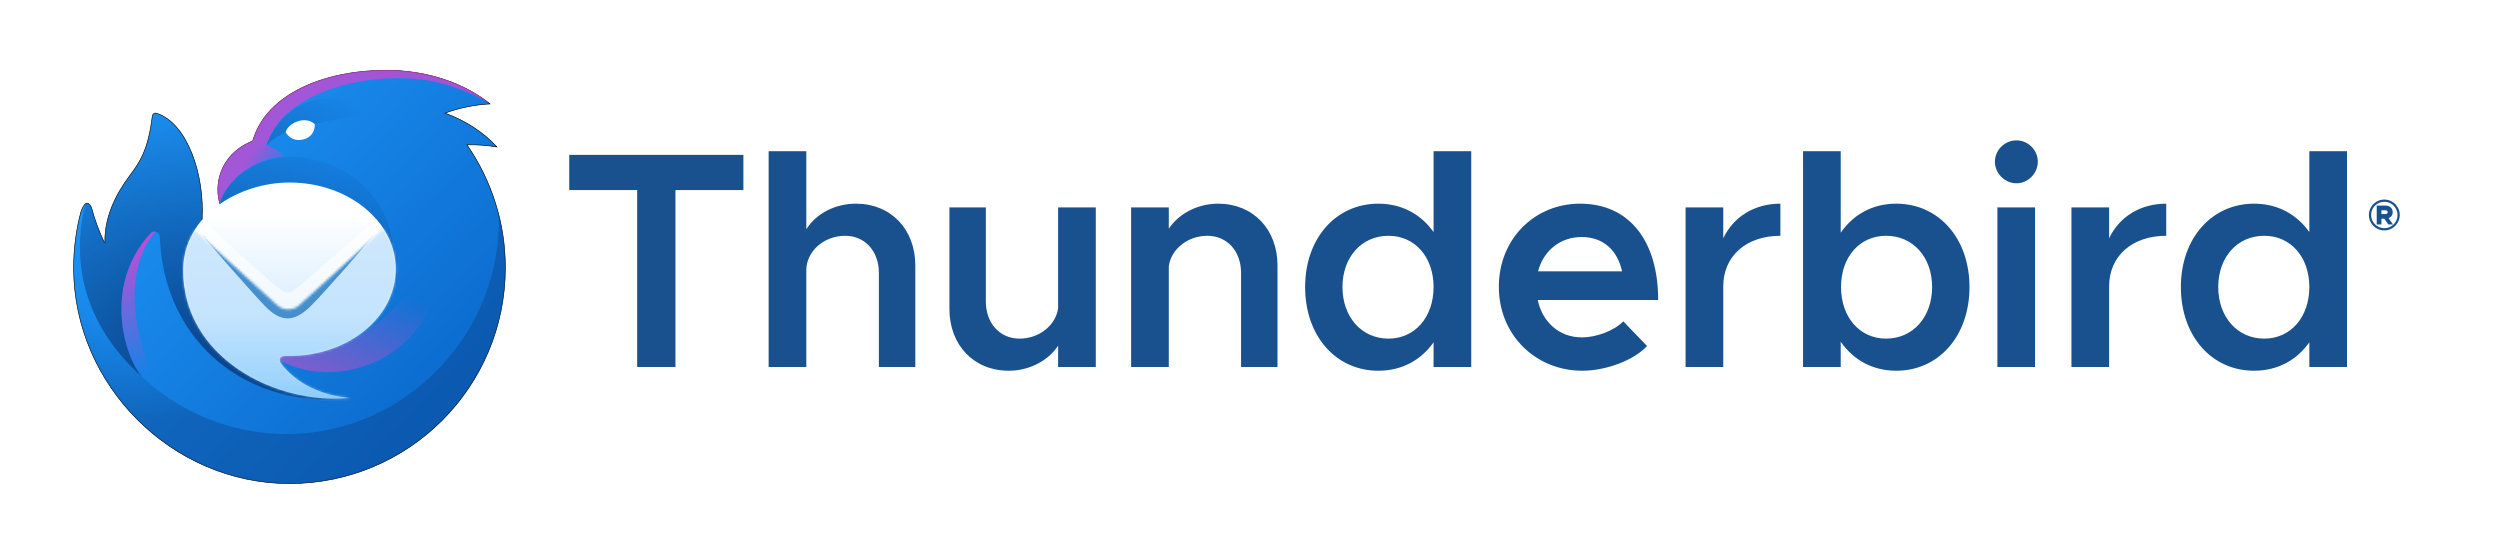 <svg width="1012" height="224" viewBox="0 0 1012 224" fill="none" xmlns="http://www.w3.org/2000/svg">
<g clip-path="url(#clip0_446_79)">
<rect x="0.75" y="0.25" width="1010.5" height="223.5" rx="15" fill="white"/>
<path d="M102.216 57.112H102.31L102.336 57.022C105.078 47.434 112.427 40.292 122.155 35.544C131.884 30.795 143.984 28.447 156.203 28.447C172.949 28.447 187.989 33.706 198.361 42.064C192.251 42.384 186.22 43.599 180.461 45.67L180.139 45.785L180.46 45.904C188.724 48.976 195.838 53.676 201.15 59.484C197.22 58.83 193.238 58.54 189.253 58.617L189.021 58.622L189.153 58.813C199.208 73.378 204.579 90.664 204.551 108.362C204.551 156.618 165.432 195.737 117.176 195.737C69.665 195.737 29.801 155.956 29.801 108.362C29.801 100.847 30.799 93.086 32.738 85.808C32.991 85.049 33.293 84.309 33.646 83.695C34 83.077 34.4 82.598 34.843 82.346C35.102 82.198 35.351 82.197 35.589 82.289C35.832 82.382 36.066 82.574 36.278 82.815C36.703 83.3 37.006 83.947 37.087 84.254L37.087 84.254C38.369 89.054 40.093 93.725 42.238 98.206L42.476 98.15C42.289 88.198 46.54 79.125 52.401 71.267L52.406 71.26C54.362 68.639 56.254 66.103 57.865 62.466C59.478 58.826 60.806 54.09 61.645 47.065C61.75 46.186 62.575 45.577 63.389 45.844C69.707 47.911 74.575 54.215 77.732 62.244C80.888 70.269 82.324 79.989 81.796 88.842L81.789 88.957L81.903 88.974C83.684 89.228 85.03 88.956 86.045 88.393C87.059 87.83 87.73 86.984 88.174 86.112C88.617 85.24 88.836 84.339 88.944 83.657C88.999 83.316 89.025 83.029 89.038 82.827C89.045 82.726 89.048 82.646 89.049 82.591C89.05 82.579 89.05 82.569 89.05 82.56C89.05 82.547 89.051 82.536 89.051 82.527L89.051 82.51L89.051 82.506L89.051 82.505V82.504C89.051 82.504 89.051 82.504 88.926 82.505L89.051 82.504L89.051 82.485L89.045 82.466C86.811 75.602 88.296 62.837 102.2 57.112H102.201H102.216Z" fill="url(#paint0_linear_446_79)" stroke="black" stroke-width="0.25"/>
<path opacity="0.9" d="M201.815 86.08C203.942 134.205 164.38 175.698 116.137 175.698C70.975 175.698 33.967 140.79 30.62 96.485C30.023 100.634 29.708 104.819 29.68 109.01C30.022 156.415 69.845 195.863 117.18 195.863C165.505 195.863 204.68 156.688 204.68 108.363C204.68 100.663 203.682 93.195 201.815 86.08Z" fill="url(#paint1_radial_446_79)"/>
<path style="mix-blend-mode:screen" d="M115.043 63.365C114.101 61.697 109.748 59.23 107.846 58.8C115.046 35.737 151.726 28.657 174.176 32.737C183.518 34.437 195.153 39.527 198.693 42.172C188.288 33.675 173.108 28.322 156.203 28.322C131.736 28.322 107.726 37.725 102.216 56.987H102.176C88.176 62.737 86.676 75.595 88.926 82.507C91.086 74.26 101.363 64.125 115.043 63.365Z" fill="url(#paint2_radial_446_79)"/>
<path d="M140.471 47.437C120.816 51.305 114.394 52.57 107.816 58.822C115.204 39.265 134.061 35.3 156.531 44.215C151.184 45.317 145.83 46.392 140.471 47.44V47.437Z" fill="url(#paint3_linear_446_79)"/>
<path d="M34.427 83.095C29.057 105.08 33.207 130.92 57.602 152.605C50.339 144.663 41.472 115.338 61.039 94.388C62.357 92.975 64.624 94.013 64.697 95.943C66.309 139.483 101.442 166.075 141.947 161.103C129.397 160.398 87.892 145.86 118.767 140.11C134.904 137.103 160.207 132.39 160.207 109.685C160.207 72.88 131.749 62.12 114.492 63.72C102.682 64.815 92.169 72.31 88.934 82.503C90.177 86.52 85.224 89.333 81.922 88.86C82.982 71.123 76.172 49.895 63.429 45.725C62.529 45.43 61.634 46.108 61.522 47.05C59.847 61.083 56.217 65.945 52.304 71.193C46.432 79.065 42.164 88.163 42.352 98.153C40.21 93.678 38.489 89.015 37.209 84.223C37.067 83.683 36.284 82.175 35.339 82.105C34.827 82.068 34.554 82.568 34.427 83.095Z" fill="url(#paint4_radial_446_79)"/>
<path style="mix-blend-mode:screen" d="M107.922 142.337C131.682 161.63 179.464 147.165 179.464 100.257C160.174 129.497 135.604 149.667 107.924 142.337H107.922Z" fill="url(#paint5_linear_446_79)"/>
<path style="mix-blend-mode:screen" d="M61.036 94.387C61.252 94.146 61.525 93.961 61.829 93.849C62.133 93.738 62.46 93.703 62.781 93.747C45.266 115.11 59.394 152.627 69.089 161.845C69.631 163.38 59.891 155.397 58.549 153.53C51.174 147.272 40.604 116.265 61.036 94.387Z" fill="url(#paint6_linear_446_79)"/>
<path d="M117.177 144.105C140.942 144.105 160.21 128.385 160.21 108.992C160.21 89.6 140.942 73.88 117.177 73.88C96.902 73.88 74.135 87.07 74.144 109.505C74.154 144.172 110.78 164.117 142 161.097C139.655 160.825 125.025 160.047 115.137 148.862C114.245 147.855 112.697 146.095 113.4 144.952C114.1 143.81 116.03 144.102 117.175 144.102L117.177 144.105Z" fill="url(#paint7_linear_446_79)"/>
<path opacity="0.6" d="M155.521 93.037L121.511 125.582C118.494 127.727 115.281 127.882 112.111 125.937L78.754 93.157C79.706 91.628 80.776 90.175 81.954 88.812L85.454 92.087C94.214 100.297 101.296 106.93 111.279 115.45C115.784 119.295 117.184 119.22 121.604 115.45C133.024 105.7 141.376 98.325 152.234 88.627C153.444 90.009 154.543 91.484 155.519 93.04L155.521 93.037Z" fill="white"/>
<mask id="mask0_446_79" style="mask-type:luminance" maskUnits="userSpaceOnUse" x="74" y="92" width="87" height="70">
<path d="M160.214 108.992C160.214 128.385 140.946 144.105 117.181 144.105C116.034 144.105 114.106 143.81 113.404 144.955C112.701 146.095 114.249 147.855 115.141 148.862C124.431 159.372 137.909 160.695 141.446 161.042L142.004 161.097C110.784 164.117 74.159 144.172 74.149 109.505C74.116 103.733 75.723 98.07 78.781 93.175L112.301 123.62C114.686 125.785 118.704 125.785 121.089 123.62L155.244 92.597C158.419 97.492 160.214 103.072 160.214 108.992Z" fill="white"/>
</mask>
<g mask="url(#mask0_446_79)">
<path opacity="0.7" d="M64.18 68.495H172.947V167.112H64.18V68.495Z" fill="url(#paint8_linear_446_79)"/>
<g filter="url(#filter0_f_446_79)">
<path fill-rule="evenodd" clip-rule="evenodd" d="M107.193 123.825C100.855 117.23 81.875 95.317 81.875 95.317L83.343 95.382L113.058 117.575C115.283 119.192 118.457 119.175 120.662 117.537L149.8 95.412L151.345 95.29C151.345 95.29 132.985 116.682 125.953 123.73C118.92 130.777 113.53 130.42 107.193 123.825Z" fill="#458FCD"/>
</g>
</g>
<path d="M123.215 56.315C127.82 54.864 127.415 50.307 127.415 50.307C127.415 50.307 125.112 47.594 120.55 49.097C116.28 50.505 115.617 53.547 115.617 53.547C115.617 53.547 117.95 57.972 123.215 56.315Z" fill="white"/>
<g clip-path="url(#clip1_446_79)">
<path d="M257.926 148.572V76.947H230.426V62.697H300.926V76.947H273.426V148.572H257.926ZM346.519 82.447C360.644 82.447 370.519 92.822 370.519 107.447V148.572H355.769V110.447C355.769 101.697 350.144 95.447 342.144 95.447C333.519 95.447 326.394 101.697 326.394 109.447V148.572H311.144V61.197H326.394V92.822C330.269 86.572 337.894 82.447 346.519 82.447ZM428.324 83.947H443.574V148.572H428.324V139.947C424.324 145.947 416.824 150.072 408.324 150.072C394.199 150.072 384.324 139.697 384.324 125.072V83.947H399.074V122.072C399.074 130.822 404.699 137.072 412.699 137.072C420.699 137.072 427.324 131.697 428.324 124.822V83.947ZM493.13 82.447C507.255 82.447 517.13 92.822 517.13 107.447V148.572H502.38V110.447C502.38 101.697 496.755 95.447 488.755 95.447C480.755 95.447 474.13 100.822 473.13 107.697V148.572H457.88V83.947H473.13V92.572C477.13 86.572 484.63 82.447 493.13 82.447ZM580.311 61.197H595.561V148.572H580.311V138.572C575.186 145.822 567.436 150.072 557.936 150.072C540.811 150.072 528.311 136.072 528.311 116.197C528.311 96.447 540.811 82.447 557.936 82.447C567.436 82.447 575.186 86.697 580.311 93.947V61.197ZM562.061 137.072C572.811 137.072 580.311 128.322 580.311 116.197C580.311 104.072 572.811 95.447 562.061 95.447C551.186 95.447 543.436 104.072 543.436 116.197C543.436 128.322 551.186 137.072 562.061 137.072ZM640.354 136.572C646.354 136.572 653.479 133.822 657.104 130.072L666.729 140.072C661.104 146.072 649.854 150.072 640.479 150.072C621.979 150.072 606.729 135.947 606.729 116.072C606.729 96.697 621.229 82.447 639.604 82.447C659.604 82.447 671.229 97.572 671.229 121.447H622.479C624.354 130.322 631.104 136.572 640.354 136.572ZM640.229 95.947C631.729 95.947 624.854 101.322 622.604 109.822H656.604C654.854 101.697 649.354 95.947 640.229 95.947ZM697.572 96.447C701.697 87.822 710.072 82.447 720.697 82.447V95.447C706.822 95.447 697.572 103.697 697.572 115.947V148.572H682.322V83.947H697.572V96.447ZM767.621 82.447C784.746 82.447 797.246 96.447 797.246 116.197C797.246 136.072 784.746 150.072 767.621 150.072C757.996 150.072 750.246 145.697 745.121 138.322V148.572H729.871V61.197H745.121V94.197C750.246 86.822 757.996 82.447 767.621 82.447ZM763.496 137.072C774.371 137.072 782.121 128.322 782.121 116.197C782.121 104.072 774.371 95.447 763.496 95.447C752.746 95.447 745.246 104.072 745.246 116.197C745.246 128.322 752.746 137.072 763.496 137.072ZM816.289 74.197C811.414 74.197 807.539 70.072 807.539 65.447C807.539 60.822 811.414 56.822 816.289 56.822C821.039 56.822 824.914 60.822 824.914 65.447C824.914 70.072 821.039 74.197 816.289 74.197ZM808.539 148.572V83.947H823.789V148.572H808.539ZM853.769 96.447C857.894 87.822 866.269 82.447 876.894 82.447V95.447C863.019 95.447 853.769 103.697 853.769 115.947V148.572H838.519V83.947H853.769V96.447ZM934.817 61.197H950.067V148.572H934.817V138.572C929.692 145.822 921.942 150.072 912.442 150.072C895.317 150.072 882.817 136.072 882.817 116.197C882.817 96.447 895.317 82.447 912.442 82.447C921.942 82.447 929.692 86.697 934.817 93.947V61.197ZM916.567 137.072C927.317 137.072 934.817 128.322 934.817 116.197C934.817 104.072 927.317 95.447 916.567 95.447C905.692 95.447 897.942 104.072 897.942 116.197C897.942 128.322 905.692 137.072 916.567 137.072Z" fill="#19518F"/>
<path d="M965.188 80.778C966.304 80.778 967.335 81.058 968.282 81.618C969.245 82.178 970.006 82.942 970.564 83.91C971.138 84.86 971.426 85.895 971.426 87.016C971.426 88.136 971.138 89.18 970.564 90.147C970.006 91.097 969.245 91.861 968.282 92.438C967.335 92.998 966.304 93.278 965.188 93.278C964.056 93.278 963.008 92.998 962.044 92.438C961.098 91.861 960.337 91.097 959.762 90.147C959.205 89.18 958.926 88.136 958.926 87.016C958.926 85.895 959.205 84.86 959.762 83.91C960.337 82.942 961.098 82.178 962.044 81.618C963.008 81.058 964.056 80.778 965.188 80.778ZM965.188 92.362C966.152 92.362 967.039 92.124 967.851 91.649C968.679 91.174 969.33 90.529 969.803 89.714C970.276 88.882 970.513 87.983 970.513 87.016C970.513 86.048 970.268 85.157 969.778 84.343C969.304 83.528 968.662 82.883 967.851 82.408C967.039 81.932 966.152 81.695 965.188 81.695C964.225 81.695 963.329 81.932 962.501 82.408C961.689 82.883 961.039 83.528 960.548 84.343C960.075 85.157 959.839 86.048 959.839 87.016C959.839 87.983 960.075 88.874 960.548 89.689C961.039 90.503 961.689 91.157 962.501 91.649C963.329 92.124 964.225 92.362 965.188 92.362ZM968.561 85.87C968.561 86.447 968.409 86.956 968.104 87.397C967.817 87.822 967.42 88.127 966.913 88.314L968.687 90.86H966.786L965.163 88.543H963.997V90.86H962.095V83.222H965.67C966.532 83.222 967.225 83.468 967.749 83.961C968.29 84.436 968.561 85.072 968.561 85.87ZM963.997 86.659H965.467C965.789 86.659 966.051 86.591 966.253 86.456C966.456 86.303 966.558 86.108 966.558 85.87C966.558 85.649 966.456 85.471 966.253 85.335C966.051 85.183 965.789 85.106 965.467 85.106H963.997V86.659Z" fill="#19518F"/>
</g>
</g>
<defs>
<filter id="filter0_f_446_79" x="73.875" y="87.29" width="85.469" height="49.604" filterUnits="userSpaceOnUse" color-interpolation-filters="sRGB">
<feFlood flood-opacity="0" result="BackgroundImageFix"/>
<feBlend mode="normal" in="SourceGraphic" in2="BackgroundImageFix" result="shape"/>
<feGaussianBlur stdDeviation="4" result="effect1_foregroundBlur_446_79"/>
</filter>
<linearGradient id="paint0_linear_446_79" x1="60.046" y1="57.162" x2="183.396" y2="172.217" gradientUnits="userSpaceOnUse">
<stop stop-color="#1B91F3"/>
<stop offset="1" stop-color="#0B68CB"/>
</linearGradient>
<radialGradient id="paint1_radial_446_79" cx="0" cy="0" r="1" gradientUnits="userSpaceOnUse" gradientTransform="translate(59.82 96.75) rotate(66.518) scale(73.99 70.88)">
<stop offset="0.53" stop-color="#0B4186" stop-opacity="0"/>
<stop offset="1" stop-color="#0B4186" stop-opacity="0.45"/>
</radialGradient>
<radialGradient id="paint2_radial_446_79" cx="0" cy="0" r="1" gradientUnits="userSpaceOnUse" gradientTransform="translate(119.426 66.362) rotate(-127.997) scale(15.818 26.174)">
<stop stop-color="#EF3ACC" stop-opacity="0"/>
<stop offset="1" stop-color="#EF3ACC" stop-opacity="0.64"/>
</radialGradient>
<linearGradient id="paint3_linear_446_79" x1="94.369" y1="86.615" x2="138.754" y2="37.205" gradientUnits="userSpaceOnUse">
<stop stop-color="#0F5DB0"/>
<stop offset="1" stop-color="#0F5DB0" stop-opacity="0"/>
</linearGradient>
<radialGradient id="paint4_radial_446_79" cx="0" cy="0" r="1" gradientUnits="userSpaceOnUse" gradientTransform="translate(84.177 156.038) rotate(-64.262) scale(115.429 142.589)">
<stop offset="0.02" stop-color="#094188"/>
<stop offset="0.97" stop-color="#0B4186" stop-opacity="0"/>
</radialGradient>
<linearGradient id="paint5_linear_446_79" x1="172.154" y1="122.39" x2="151.517" y2="173.062" gradientUnits="userSpaceOnUse">
<stop stop-color="#E247C4" stop-opacity="0"/>
<stop offset="1" stop-color="#E247C4" stop-opacity="0.64"/>
</linearGradient>
<linearGradient id="paint6_linear_446_79" x1="44.176" y1="76.947" x2="62.359" y2="150.127" gradientUnits="userSpaceOnUse">
<stop offset="0.1" stop-color="#EF3ACC"/>
<stop offset="1" stop-color="#EF3ACC" stop-opacity="0"/>
</linearGradient>
<linearGradient id="paint7_linear_446_79" x1="117.177" y1="86.737" x2="117.177" y2="160.737" gradientUnits="userSpaceOnUse">
<stop stop-color="white"/>
<stop offset="0.91" stop-color="#BEE1FE"/>
<stop offset="1" stop-color="#96CEFD"/>
</linearGradient>
<linearGradient id="paint8_linear_446_79" x1="118.565" y1="128.612" x2="118.565" y2="159.612" gradientUnits="userSpaceOnUse">
<stop stop-color="#BCE0FD"/>
<stop offset="1" stop-color="#88CCFC"/>
</linearGradient>
<clipPath id="clip0_446_79">
<rect x="0.75" y="0.25" width="1010.5" height="223.5" rx="15" fill="white"/>
</clipPath>
<clipPath id="clip1_446_79">
<rect width="750.896" height="125" fill="white" transform="translate(225.75 49.5)"/>
</clipPath>
</defs>
</svg>
